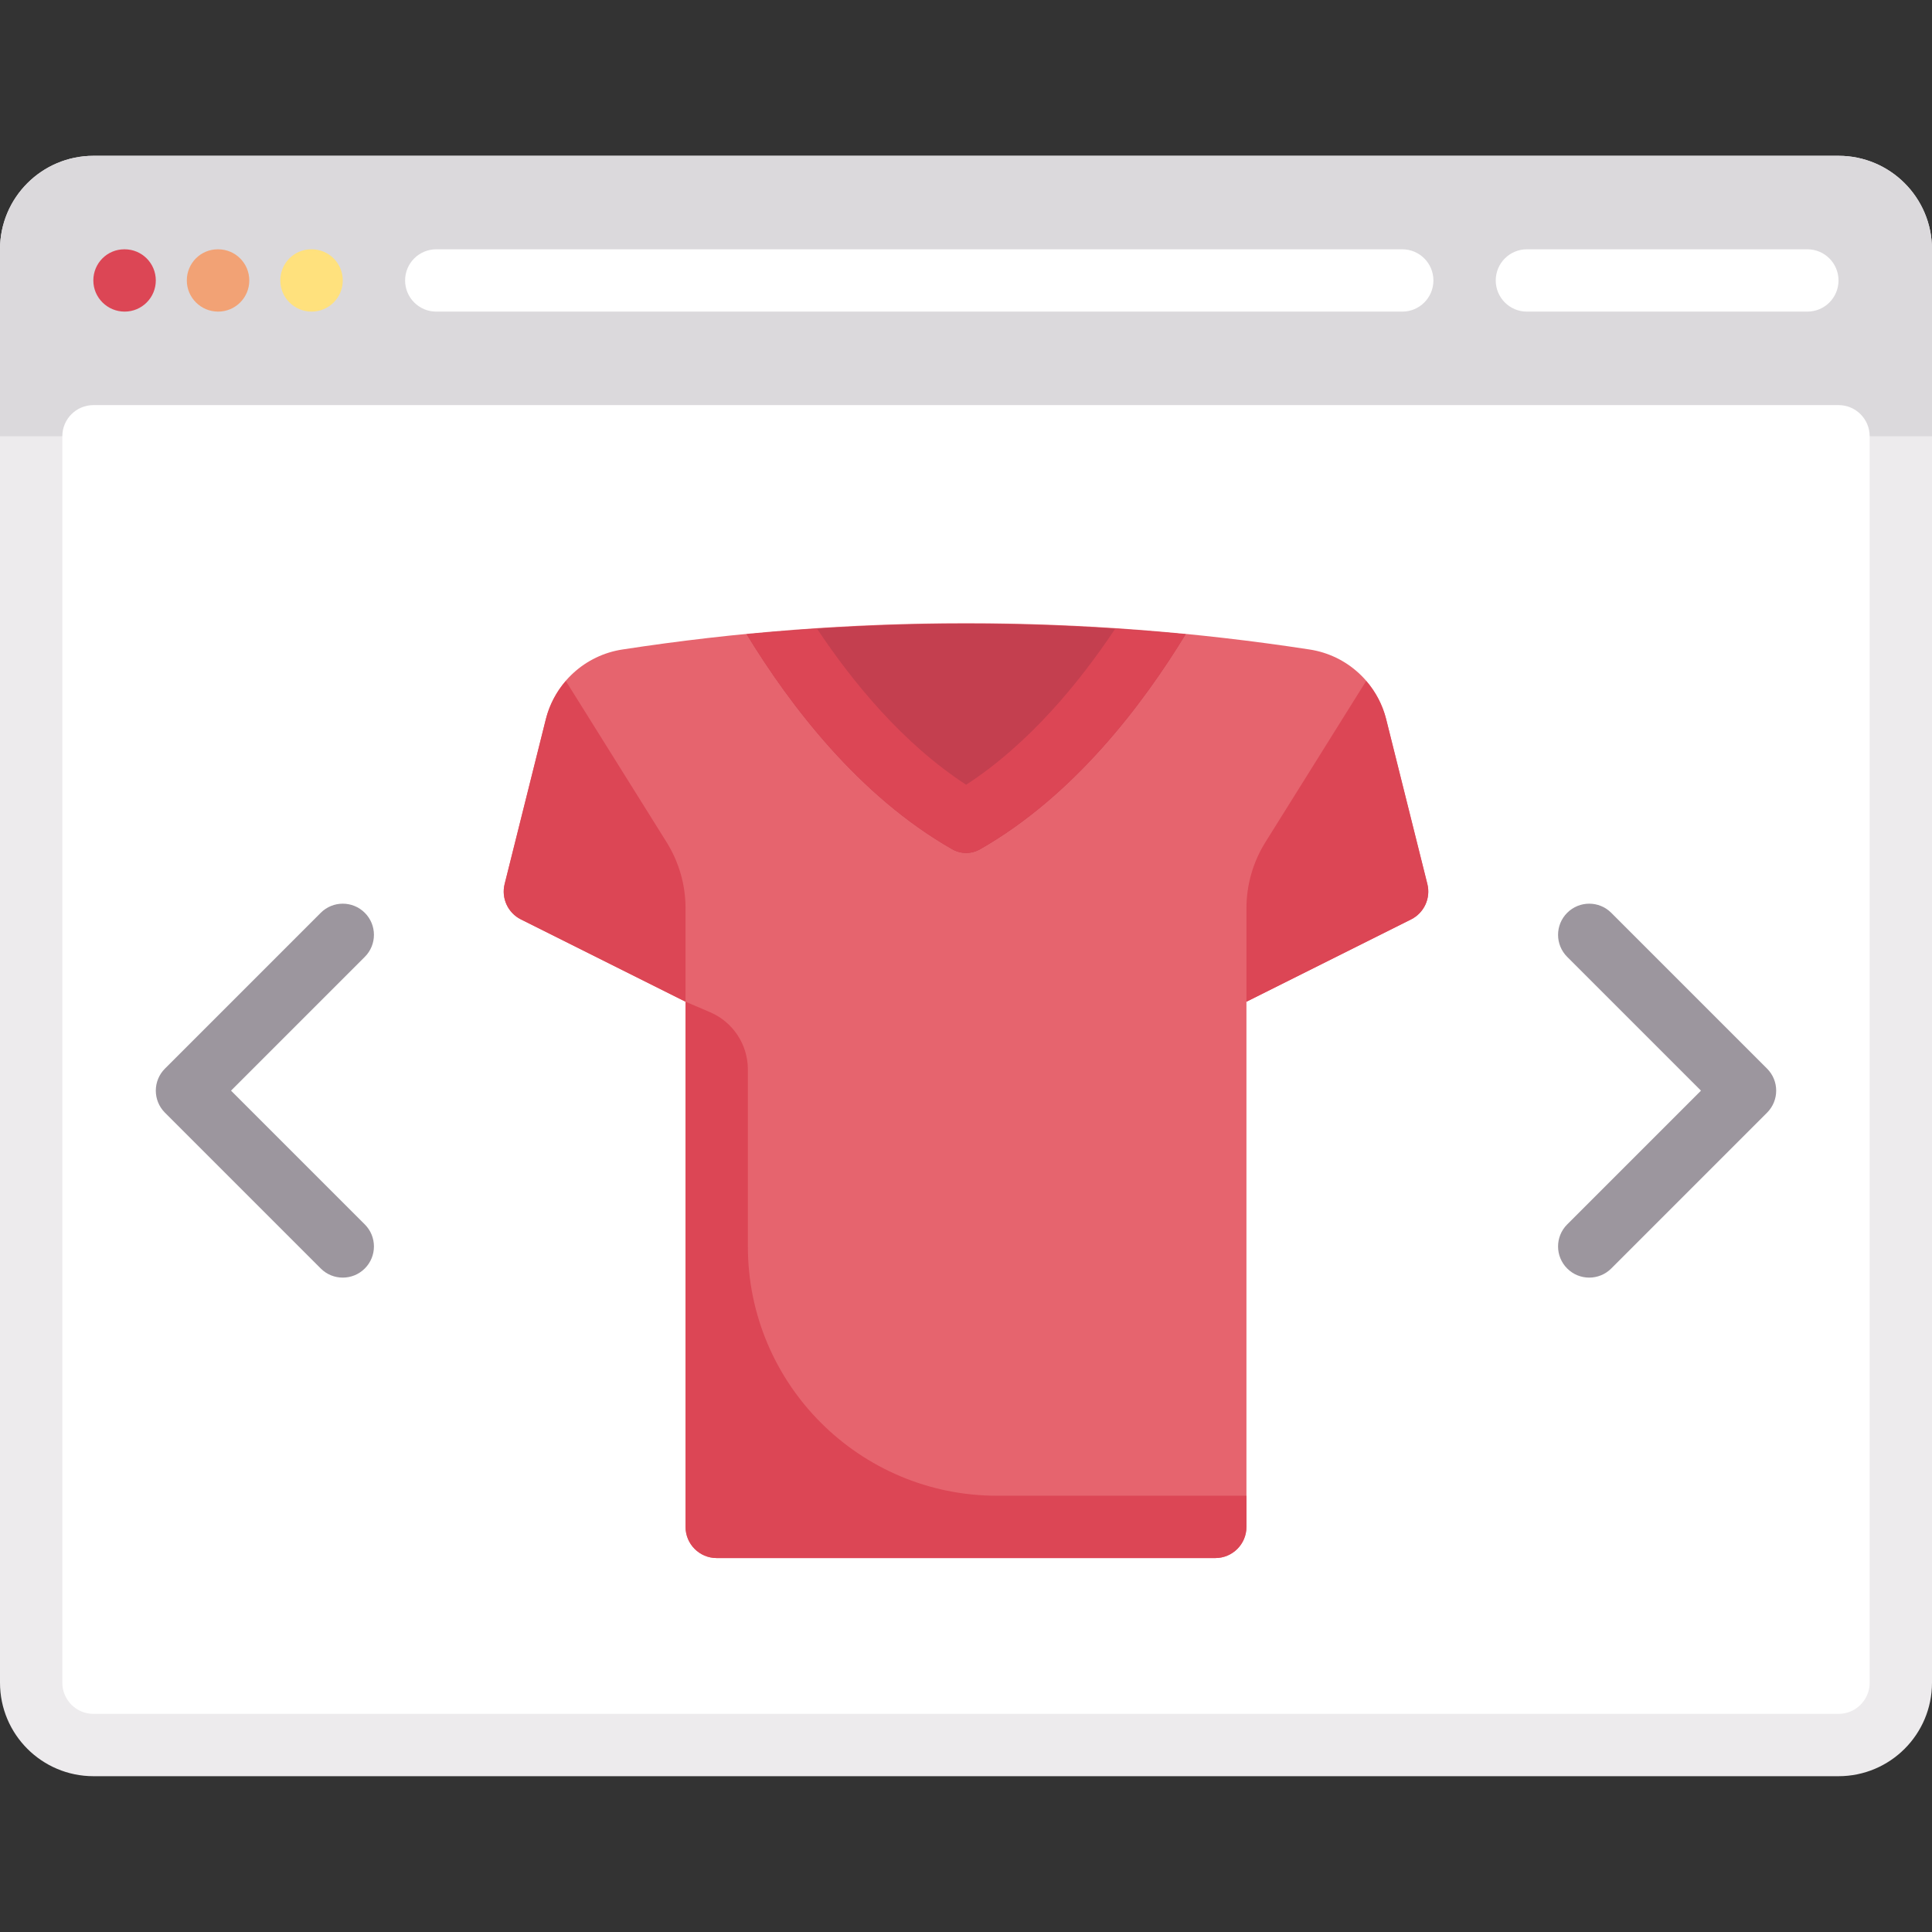 <?xml version="1.0" encoding="iso-8859-1"?>

<svg version="1.1" id="Capa_1" xmlns="http://www.w3.org/2000/svg" xmlns:xlink="http://www.w3.org/1999/xlink" x="0px" y="0px"
	 viewBox="0 0 512 512" style="enable-background:new 0 0 512 512;" xml:space="preserve">
<rect x="0" y="0" width="512" height="512" fill="#333333" stroke="none"/>
<path style="fill:#EDEBED;" d="M487.226,470.71H24.774C11.092,470.71,0,459.618,0,445.935V66.065
	C0,52.382,11.092,41.29,24.774,41.29h462.452C500.908,41.29,512,52.382,512,66.065v379.871
	C512,459.618,500.908,470.71,487.226,470.71z"/>
<path style="fill:#DBD9DC;" d="M512,115.613H0V66.065C0,52.382,11.092,41.29,24.774,41.29h462.452
	C500.908,41.29,512,52.382,512,66.065V115.613z"/>
<path style="fill:#FFFFFF;" d="M487.226,454.194H24.774c-4.561,0-8.258-3.697-8.258-8.258V115.613c0-4.561,3.697-8.258,8.258-8.258
	h462.452c4.561,0,8.258,3.697,8.258,8.258v330.323C495.484,450.496,491.787,454.194,487.226,454.194z"/>
<path style="fill:#DC4655;" d="M33.032,82.581c-4.565,0-8.298-3.694-8.298-8.258c0-4.565,3.653-8.258,8.218-8.258h0.081
	c4.565,0,8.258,3.694,8.258,8.258C41.29,78.887,37.597,82.581,33.032,82.581z"/>
<path style="fill:#FFE17D;" d="M82.581,82.581c-4.565,0-8.298-3.694-8.298-8.258c0-4.565,3.653-8.258,8.218-8.258h0.081
	c4.565,0,8.258,3.694,8.258,8.258C90.839,78.887,87.145,82.581,82.581,82.581z"/>
<path style="fill:#F2A275;" d="M57.806,82.581c-4.565,0-8.298-3.694-8.298-8.258c0-4.565,3.653-8.258,8.218-8.258h0.081
	c4.565,0,8.258,3.694,8.258,8.258C66.065,78.887,62.371,82.581,57.806,82.581z"/>
<g>
	<path style="fill:#FFFFFF;" d="M478.968,82.581h-74.323c-4.565,0-8.258-3.694-8.258-8.258c0-4.565,3.694-8.258,8.258-8.258h74.323
		c4.565,0,8.258,3.694,8.258,8.258C487.226,78.887,483.532,82.581,478.968,82.581z"/>
	<path style="fill:#FFFFFF;" d="M371.613,82.581h-256c-4.565,0-8.258-3.694-8.258-8.258c0-4.565,3.694-8.258,8.258-8.258h256
		c4.565,0,8.258,3.694,8.258,8.258C379.871,78.887,376.177,82.581,371.613,82.581z"/>
</g>
<path style="fill:#E6646E;" d="M378.264,234.268l-10.916-43.664c-2.419-9.678-10.408-16.961-20.268-18.477
	c-60.365-9.288-121.796-9.288-182.161,0c-9.86,1.516-17.848,8.798-20.268,18.477l-10.916,43.664
	c-0.939,3.755,0.856,7.658,4.318,9.389l43.623,21.811v139.176c0,4.56,3.697,8.258,8.258,8.258h132.129
	c4.561,0,8.258-3.698,8.258-8.258V265.469l43.624-21.811C377.408,241.926,379.203,238.023,378.264,234.268z"/>
<path style="fill:#C43F4F;" d="M197.881,168.096c11.467,18.817,29.702,42.84,54.479,56.967c1.147,0.655,2.413,0.981,3.679,0.981
	c1.267,0,2.533-0.326,3.68-0.981c24.776-14.127,43.006-38.144,54.473-56.96C275.509,164.325,236.565,164.324,197.881,168.096z"/>
<g>
	<path style="fill:#9C969E;" d="M90.839,338.581c-2.113,0-4.226-0.806-5.839-2.419l-41.29-41.29c-3.226-3.226-3.226-8.452,0-11.677
		L85,241.903c3.226-3.226,8.452-3.226,11.677,0c3.226,3.226,3.226,8.452,0,11.677l-35.452,35.452l35.452,35.452
		c3.226,3.226,3.226,8.452,0,11.677C95.065,337.774,92.952,338.581,90.839,338.581z"/>
	<path style="fill:#9C969E;" d="M421.161,338.581c-2.113,0-4.226-0.806-5.839-2.419c-3.226-3.226-3.226-8.452,0-11.677
		l35.452-35.452l-35.452-35.452c-3.226-3.226-3.226-8.452,0-11.677c3.226-3.226,8.452-3.226,11.677,0l41.29,41.29
		c3.226,3.226,3.226,8.452,0,11.677L427,336.161C425.387,337.774,423.274,338.581,421.161,338.581z"/>
</g>
<g>
	<path style="fill:#DC4655;" d="M144.652,190.604l-10.916,43.665c-0.939,3.755,0.856,7.658,4.318,9.389l43.623,21.811v-24.77
		c0-6.191-1.74-12.257-5.021-17.507l-26.707-42.733C147.471,183.334,145.61,186.768,144.652,190.604z"/>
	<path style="fill:#DC4655;" d="M367.348,190.604l10.916,43.665c0.939,3.755-0.856,7.658-4.318,9.389l-43.624,21.811v-24.77
		c0-6.191,1.74-12.257,5.021-17.507l26.707-42.733C364.529,183.334,366.39,186.768,367.348,190.604z"/>
	<path style="fill:#DC4655;" d="M198.194,330.323v-46.897c0-6.616-3.949-12.594-10.034-15.191l-6.482-2.766v139.176
		c0,4.561,3.697,8.258,8.258,8.258h132.129c4.561,0,8.258-3.697,8.258-8.258v-8.258h-66.065
		C227.772,396.387,198.194,366.809,198.194,330.323z"/>
	<path style="fill:#DC4655;" d="M295.502,166.676c-9.353,14.051-22.67,30.364-39.463,41.291
		c-16.789-10.923-30.129-27.25-39.484-41.306c-6.228,0.411-12.457,0.829-18.674,1.434c11.467,18.817,29.702,42.84,54.479,56.967
		c1.147,0.655,2.413,0.981,3.679,0.981c1.267,0,2.533-0.326,3.68-0.981c24.776-14.127,43.006-38.144,54.473-56.96
		C307.97,167.495,301.735,167.091,295.502,166.676z"/>
</g>
<g>
</g>
<g>
</g>
<g>
</g>
<g>
</g>
<g>
</g>
<g>
</g>
<g>
</g>
<g>
</g>
<g>
</g>
<g>
</g>
<g>
</g>
<g>
</g>
<g>
</g>
<g>
</g>
<g>
</g>
</svg>
